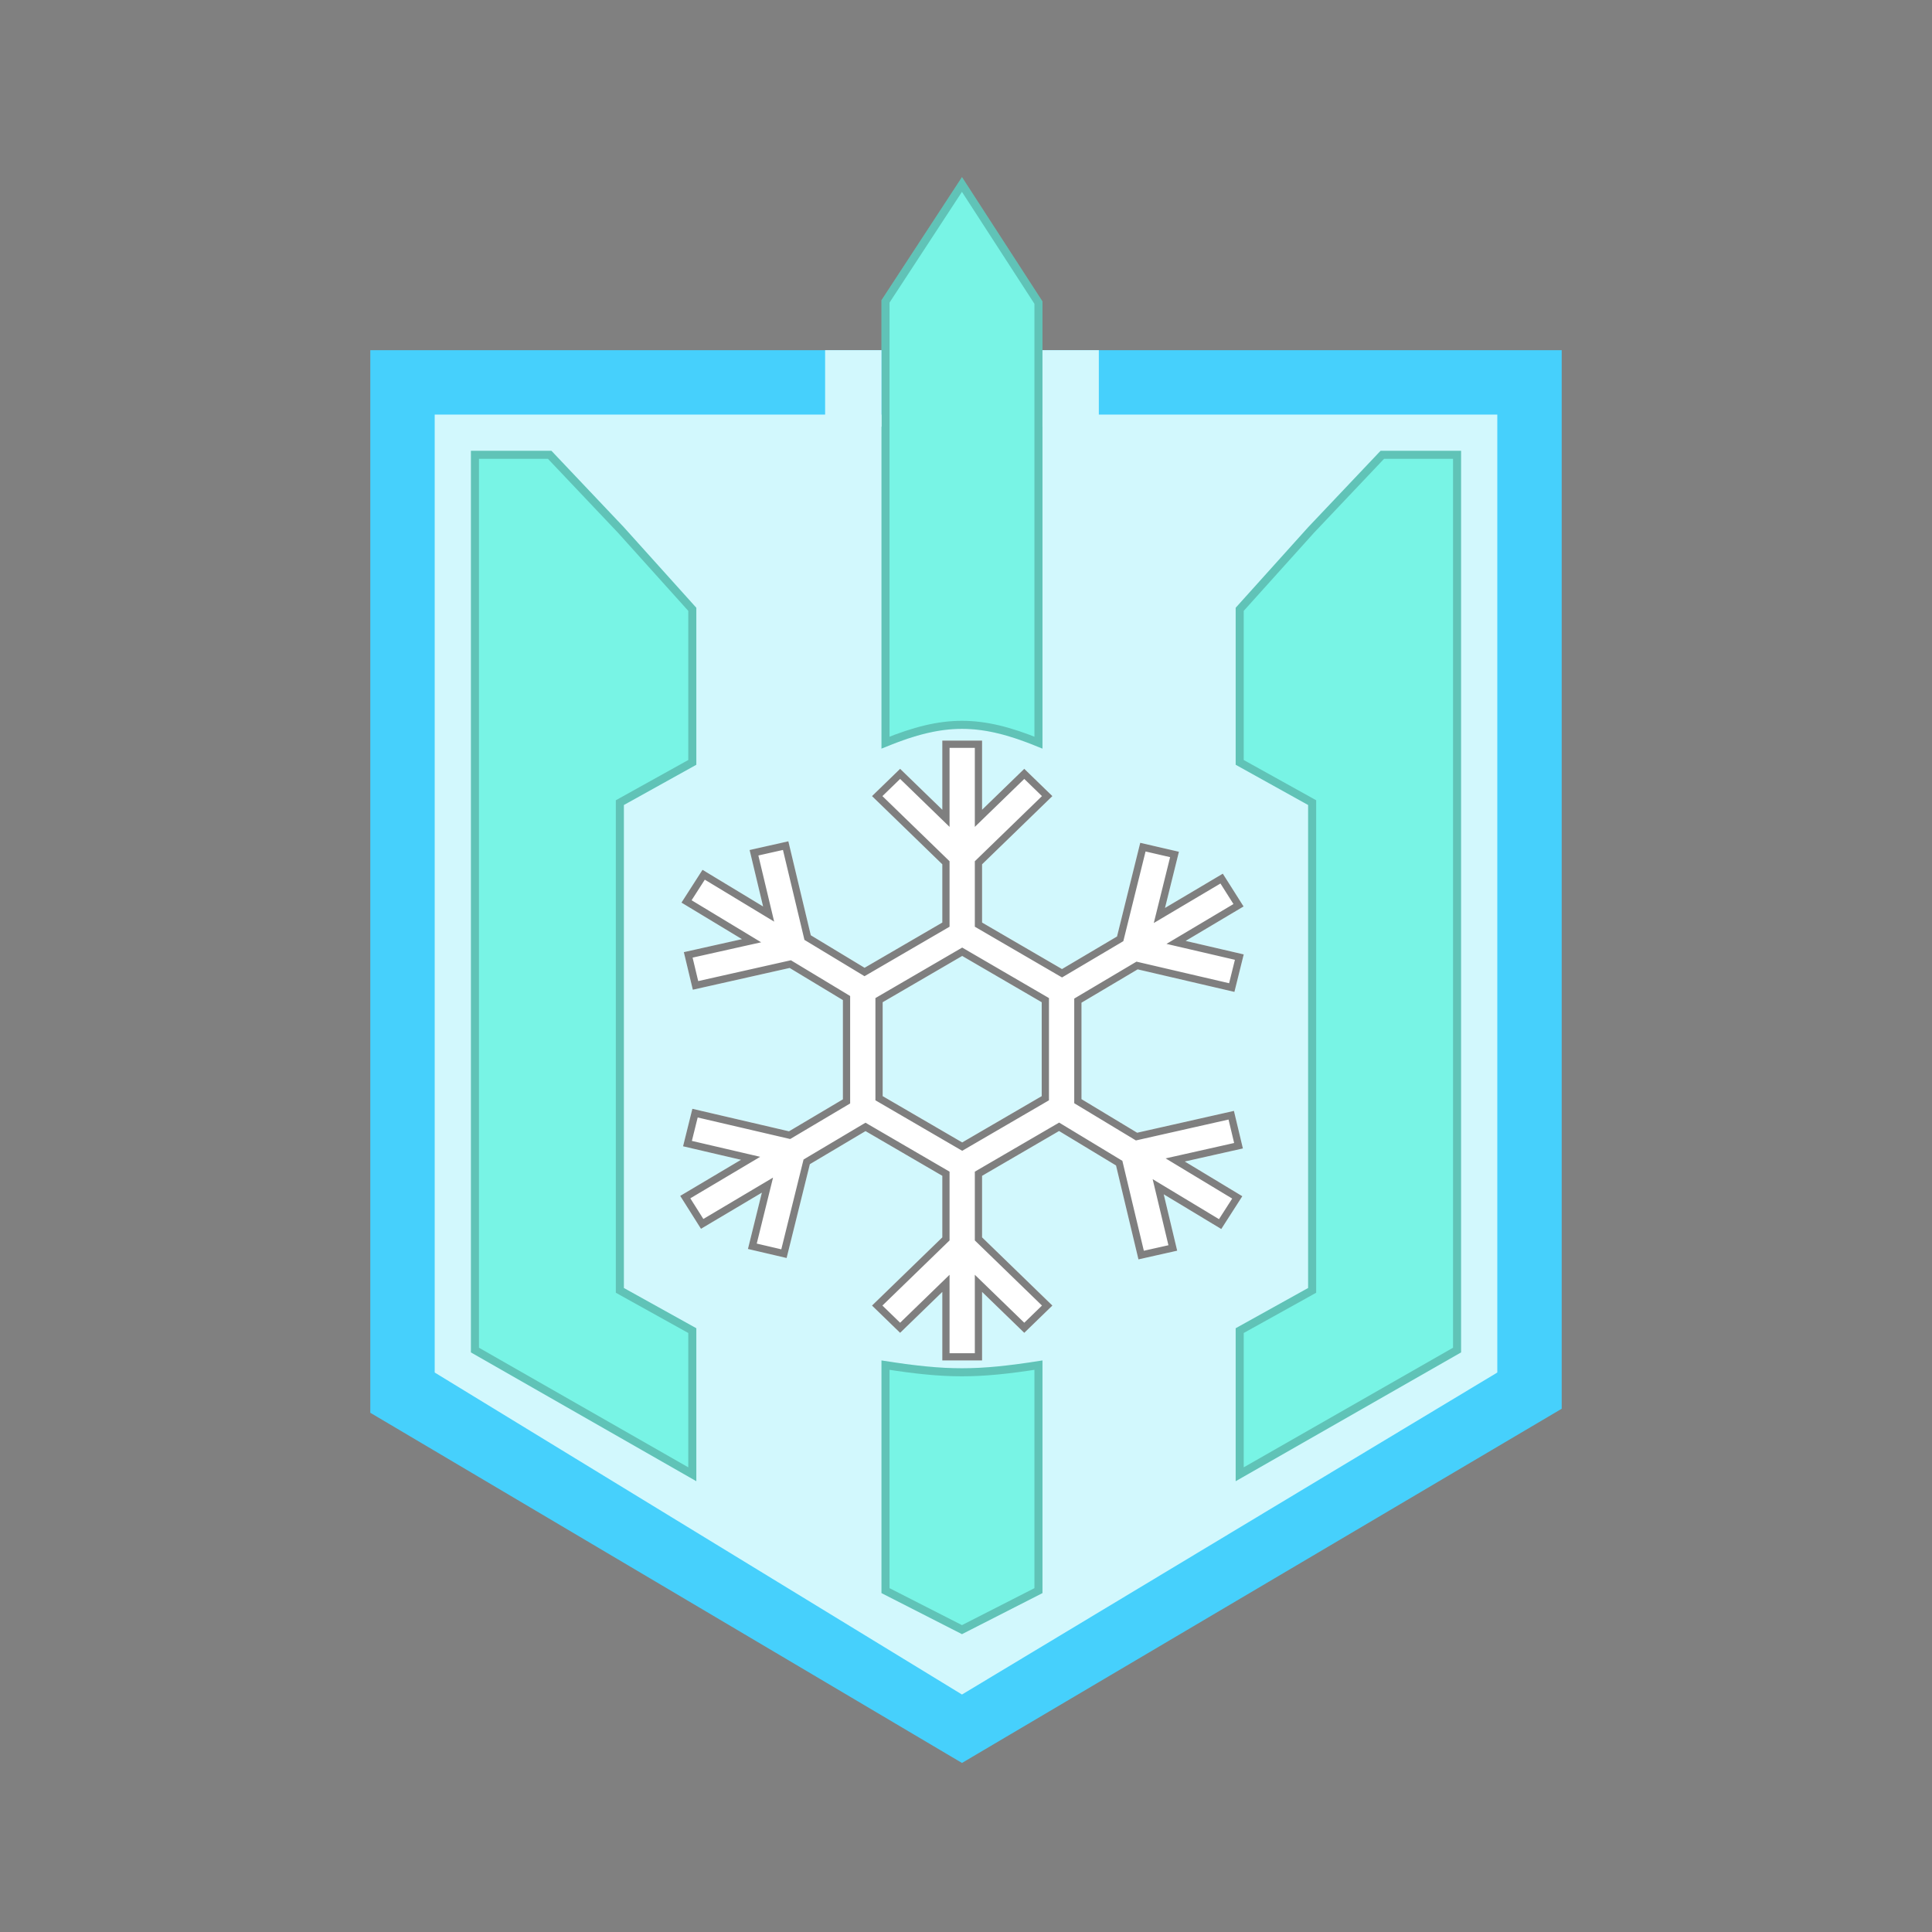 <svg width="240" height="240" viewBox="0 0 240 240" fill="none" xmlns="http://www.w3.org/2000/svg">
<rect x="0" y="0" width="240" height="240" fill="#808080" stroke="none"/>
<path d="M119.5 219L46 175.5V43.5L194 43.5V175L119.5 219Z" fill="#46D0FC"/>
<path d="M119.5 210.5L54 170.5V51.5L186 51.5V170.5L119.5 210.5Z" fill="#D2F8FD"/>
<path d="M153.282 138L141.262 140.712L134.346 136.539V124.559L141.326 120.417L153.344 123.218L154.5 118.56L147.288 116.883L154.48 112.604L151.902 108.531L144.719 112.789L146.448 105.807L141.645 104.698L138.76 116.334L131.926 120.379L121.997 114.602V107.367L130.73 98.895L127.238 95.507L121.997 100.591V92H117.057V100.591L111.816 95.507L108.324 98.895L117.057 107.367V114.602L107.403 120.221L100.719 116.181L97.931 104.511L93.12 105.592L94.794 112.604L87.269 108.052L84.656 112.125L92.169 116.665L84.95 118.28L86.066 122.947L98.094 120.244L104.708 124.236V136.563L98.013 140.535L86.009 137.739L84.853 142.396L92.05 144.073L84.5 148.558L87.079 152.646L94.641 148.156L92.912 155.152L97.716 156.273L100.603 144.62L107.519 140.511L117.057 146.064V153.709L108.324 162.181L111.816 165.569L117.057 160.485V169H121.997V160.485L127.238 165.569L130.73 162.181L121.997 153.709V146.064L131.56 140.499L138.636 144.778L141.422 156.446L146.233 155.365L144.561 148.36L151.712 152.672L154.325 148.599L147.179 144.287L154.396 142.665L153.282 138ZM129.406 136.165L119.527 141.915L109.648 136.165V124.502L119.527 118.752L129.406 124.502V136.165Z" fill="white"/>
<path d="M153.853 142.326L147.081 143.848L145.988 144.093L146.947 144.672L153.696 148.745L151.569 152.061L144.794 147.974L143.874 147.42L144.124 148.464L145.69 155.026L141.757 155.909L139.074 144.673L139.03 144.49L138.869 144.393L131.793 140.114L131.565 139.976L131.334 140.11L121.771 145.675L121.547 145.806V146.064V153.709V153.9L121.684 154.032L130.084 162.181L127.238 164.942L122.31 160.162L121.547 159.421V160.485V168.55H117.507V160.485V159.421L116.744 160.162L111.816 164.942L108.97 162.181L117.371 154.032L117.507 153.9V153.709V146.064V145.806L117.284 145.675L107.745 140.122L107.517 139.989L107.289 140.124L100.373 144.233L100.212 144.329L100.167 144.511L97.386 155.734L93.459 154.817L95.078 148.264L95.336 147.22L94.411 147.769L87.225 152.035L85.127 148.709L92.28 144.46L93.242 143.889L92.152 143.635L85.4 142.062L86.339 138.278L97.91 140.973L98.087 141.014L98.242 140.922L104.938 136.95L105.158 136.819V136.563V124.236V123.982L104.941 123.851L98.326 119.859L98.172 119.766L97.995 119.805L86.4 122.411L85.493 118.619L92.267 117.104L93.361 116.86L92.402 116.28L85.284 111.979L87.411 108.664L94.561 112.989L95.482 113.546L95.232 112.5L93.663 105.931L97.596 105.047L100.282 116.286L100.325 116.469L100.487 116.566L107.17 120.606L107.398 120.744L107.629 120.609L117.284 114.991L117.507 114.861V114.602V107.367V107.176L117.371 107.044L108.97 98.895L111.816 96.134L116.744 100.914L117.507 101.655V100.591V92.45H121.547V100.591V101.655L122.31 100.914L127.238 96.134L130.084 98.895L121.684 107.044L121.547 107.176V107.367V114.602V114.861L121.771 114.991L131.699 120.768L131.928 120.9L132.155 120.766L138.989 116.722L139.151 116.626L139.197 116.443L141.975 105.236L145.902 106.143L144.283 112.68L144.024 113.724L144.949 113.176L151.755 109.141L153.853 112.454L147.058 116.496L146.097 117.068L147.186 117.321L153.953 118.895L153.014 122.679L141.428 119.979L141.252 119.938L141.096 120.03L134.116 124.172L133.896 124.303V124.559V136.539V136.793L134.114 136.924L141.029 141.097L141.184 141.191L141.361 141.151L152.948 138.537L153.853 142.326ZM129.633 136.554L129.856 136.424V136.165V124.502V124.243L129.633 124.113L119.754 118.363L119.527 118.231L119.301 118.363L109.421 124.113L109.198 124.243V124.502V136.165V136.424L109.421 136.554L119.301 142.304L119.527 142.435L119.754 142.304L129.633 136.554Z" stroke="black" stroke-opacity="0.5" stroke-width="0.9"/>
<path d="M109.5 37.292L119.5 22L129.5 37.443V93C121.722 89.723 117.278 89.723 109.5 93V37.292Z" fill="#78F4E5"/>
<path d="M119.498 22.917L129 37.591V92.252C125.403 90.79 122.462 90.042 119.5 90.042C116.538 90.042 113.597 90.79 110 92.252V37.441L119.498 22.917Z" stroke="black" stroke-opacity="0.2"/>
<path d="M129.5 197.9L119.5 203L109.5 197.9V169C117.667 170.295 121.333 170.295 129.5 169V197.9Z" fill="#78F4E5"/>
<path d="M119.5 202.439L110 197.594V169.584C117.629 170.766 121.371 170.766 129 169.584V197.594L119.5 202.439Z" stroke="black" stroke-opacity="0.2"/>
<path d="M153.5 165L162.5 160V100L153.5 95V75.5L162.5 65.5L171.5 56H181.5V168L153.5 184V165Z" fill="#78F4E5"/>
<path d="M181 167.71L154 183.138V165.294L162.743 160.437L163 160.294V160V100V99.706L162.743 99.563L154 94.706V75.692L162.867 65.839L171.715 56.5H181V167.71Z" stroke="black" stroke-opacity="0.2"/>
<path d="M86.5 165L77.5 160V100L86.5 95V75.5L77.5 65.5L68.5 56H58.5V168L86.5 184V165Z" fill="#78F4E5"/>
<path d="M59 167.71L86 183.138V165.294L77.257 160.437L77 160.294V160V100V99.706L77.257 99.563L86 94.706V75.692L77.133 65.839L68.285 56.5H59V167.71Z" stroke="black" stroke-opacity="0.2"/>
<path d="M102.5 43.5H109.5V53H102.5V43.5Z" fill="#D2F8FD"/>
<path d="M129.5 43.5H136.5V53H129.5V43.5Z" fill="#D2F8FD"/>
</svg>
